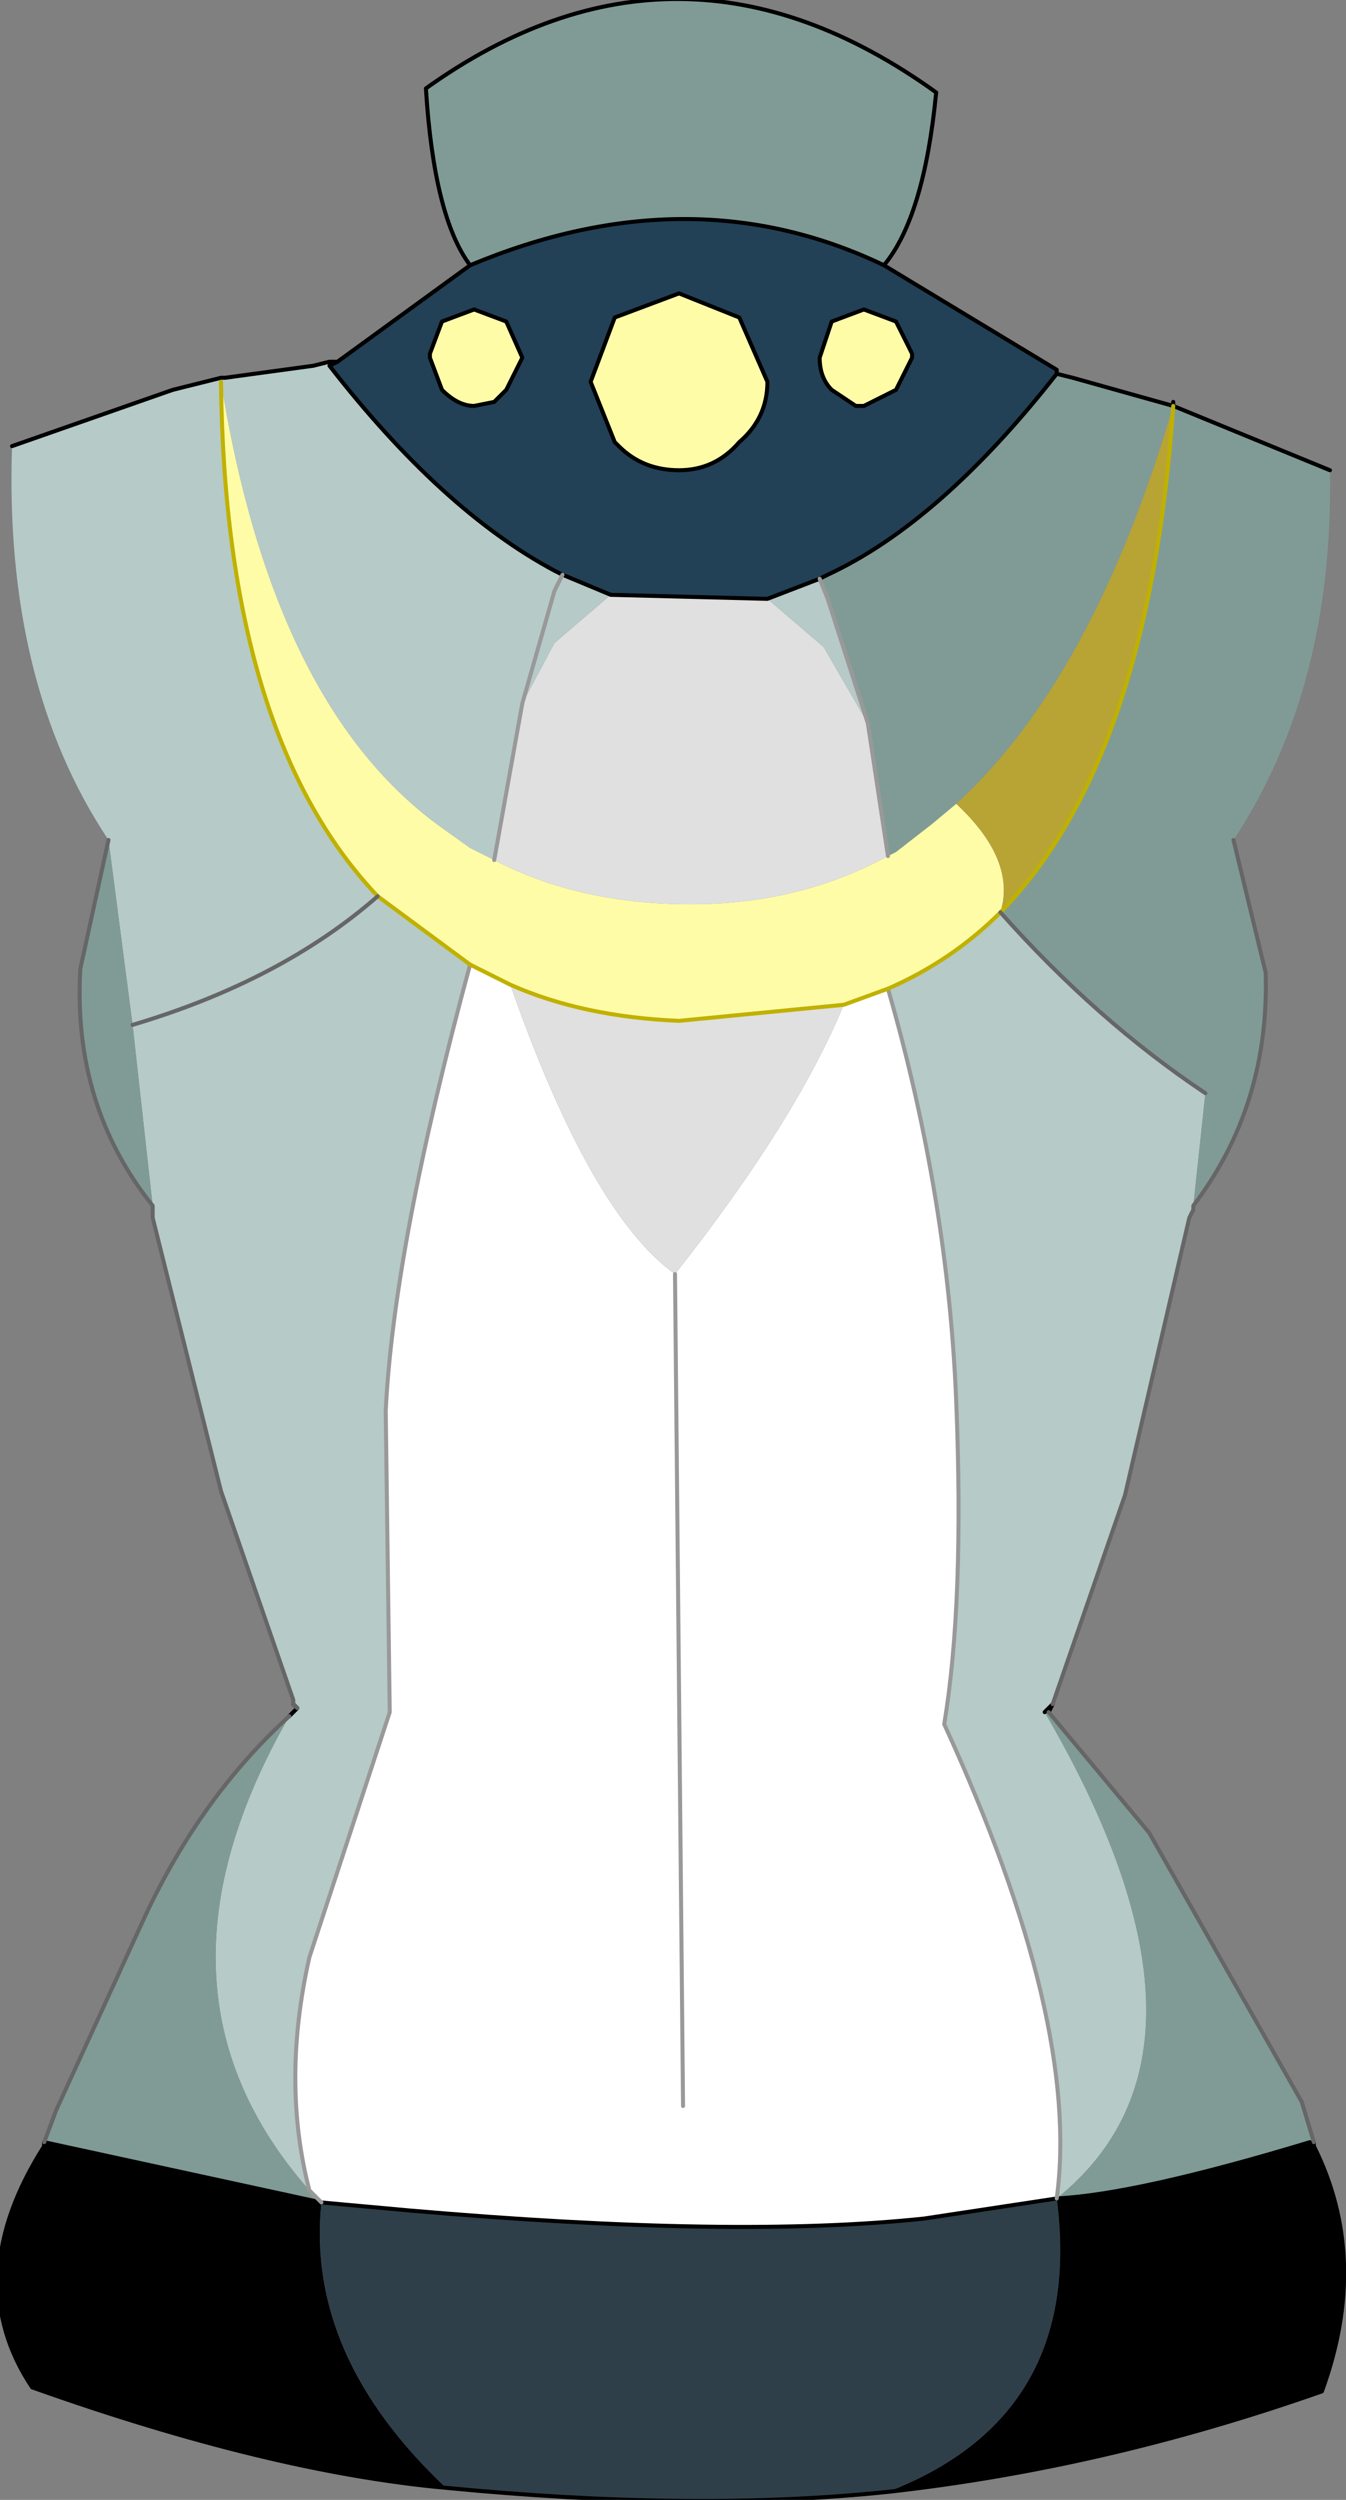 <?xml version="1.0" encoding="UTF-8" standalone="no"?>
<svg xmlns:xlink="http://www.w3.org/1999/xlink" height="31.1px" width="16.75px" xmlns="http://www.w3.org/2000/svg">
  <rect width="100%" height="100%" fill="#808080" stroke="none"/>
  <g transform="matrix(1.0, 0.0, 0.0, 1.0, 8.35, 14.4)">
    <path d="M4.75 6.8 L4.7 6.9 4.65 6.9 4.75 6.8 M-4.65 6.85 L-4.7 6.8 -4.65 6.85" fill="#f5dfc5" fill-rule="evenodd" stroke="none"/>
    <path d="M-4.15 -9.9 L-4.25 -9.85 -4.25 -9.9 -4.15 -9.9" fill="#8e3939" fill-rule="evenodd" stroke="none"/>
    <path d="M2.15 -1.9 L2.7 -2.1 Q3.45 0.5 3.55 3.05 3.65 5.55 3.4 7.05 5.1 10.75 4.8 12.95 L3.15 13.2 Q0.8 13.45 -3.25 13.1 L-4.35 13.0 -4.5 12.85 Q-4.85 11.5 -4.5 9.95 L-3.5 6.9 -3.55 3.15 Q-3.45 1.1 -2.5 -2.4 L-2.0 -2.15 Q-1.0 0.7 0.05 1.45 1.55 -0.45 2.15 -1.9 M0.15 11.8 L0.05 1.45 0.15 11.8" fill="#ffffff" fill-rule="evenodd" stroke="none"/>
    <path d="M2.45 -5.4 L2.7 -3.75 Q1.6 -3.15 0.25 -3.15 -1.15 -3.15 -2.2 -3.7 L-1.85 -5.65 -1.45 -6.4 -0.75 -7.0 1.2 -6.95 1.9 -6.35 2.45 -5.4 M-2.0 -2.15 Q-1.1 -1.75 0.1 -1.7 L2.15 -1.9 Q1.55 -0.45 0.05 1.45 -1.0 0.7 -2.0 -2.15 M8.0 12.25 L8.0 12.3 7.95 12.25 8.0 12.25 M-7.8 12.3 L-7.8 12.25 -7.8 12.3" fill="#e0e0e0" fill-rule="evenodd" stroke="none"/>
    <path d="M6.25 -9.35 L6.25 -9.4 6.25 -9.35 M1.85 -7.2 L1.95 -6.95 2.45 -5.4 1.9 -6.35 1.2 -6.95 1.85 -7.2 M4.1 -3.05 Q5.3 -1.7 6.65 -0.8 L6.5 0.6 6.5 0.65 6.45 0.75 5.65 4.2 4.75 6.8 4.65 6.9 4.7 6.9 4.65 6.9 Q7.1 11.1 4.8 12.95 5.1 10.75 3.4 7.05 3.65 5.55 3.55 3.05 3.45 0.5 2.7 -2.1 3.5 -2.45 4.1 -3.05 M-4.25 -9.85 Q-2.85 -8.05 -1.45 -7.3 L-1.35 -7.25 -0.75 -7.0 -1.45 -6.4 -1.85 -5.65 -1.45 -7.05 -1.35 -7.25 -1.45 -7.05 -1.85 -5.65 -2.2 -3.7 -2.5 -3.85 -2.85 -4.1 Q-4.95 -5.6 -5.6 -9.65 -5.55 -5.25 -3.65 -3.25 L-2.5 -2.4 Q-3.45 1.1 -3.55 3.15 L-3.5 6.9 -4.5 9.95 Q-4.85 11.5 -4.5 12.85 -6.7 10.35 -4.75 6.95 L-4.65 6.85 -4.7 6.8 -4.7 6.75 -5.6 4.15 -6.45 0.75 -6.45 0.6 -6.7 -1.65 -7.0 -3.95 Q-8.3 -5.9 -8.2 -8.85 L-6.2 -9.55 -5.6 -9.7 -5.55 -9.7 -4.45 -9.85 -4.25 -9.9 -4.25 -9.85 M-3.65 -3.25 Q-4.85 -2.2 -6.7 -1.65 -4.85 -2.2 -3.65 -3.25" fill="#b6cac8" fill-rule="evenodd" stroke="none"/>
    <path d="M4.8 -9.75 L5.0 -9.7 6.25 -9.35 Q5.25 -5.95 3.55 -4.4 L3.25 -4.15 2.8 -3.8 2.7 -3.75 2.45 -5.4 1.95 -6.95 1.85 -7.2 1.95 -7.25 Q3.35 -7.9 4.8 -9.75 M6.25 -9.35 L8.2 -8.55 Q8.25 -5.85 7.0 -3.95 L7.4 -2.3 Q7.45 -0.65 6.5 0.6 L6.65 -0.8 Q5.3 -1.7 4.1 -3.05 5.95 -4.95 6.25 -9.35 M2.65 -11.1 Q0.25 -12.25 -2.5 -11.1 -2.95 -11.7 -3.05 -13.3 0.1 -15.55 3.3 -13.25 3.15 -11.7 2.65 -11.1 M4.7 6.9 L5.95 8.4 7.85 11.75 8.0 12.25 7.95 12.25 Q5.8 12.9 4.8 12.95 7.1 11.1 4.65 6.9 L4.7 6.9 M-7.8 12.25 L-7.65 11.85 -6.55 9.45 Q-5.85 7.95 -4.75 6.95 -6.7 10.35 -4.5 12.85 L-4.35 13.0 -7.8 12.25 M-6.45 0.6 Q-7.45 -0.65 -7.35 -2.35 L-7.0 -3.95 -6.7 -1.65 -6.45 0.6" fill="#809b96" fill-rule="evenodd" stroke="none"/>
    <path d="M2.7 -3.75 L2.8 -3.8 3.25 -4.15 3.55 -4.4 Q4.3 -3.7 4.1 -3.05 3.5 -2.45 2.7 -2.1 L2.15 -1.9 0.1 -1.7 Q-1.1 -1.75 -2.0 -2.15 L-2.5 -2.4 -3.65 -3.25 Q-5.55 -5.25 -5.6 -9.65 -4.95 -5.6 -2.85 -4.1 L-2.5 -3.85 -2.2 -3.7 Q-1.15 -3.15 0.25 -3.15 1.6 -3.15 2.7 -3.75 M3.0 -9.95 L2.8 -9.55 2.4 -9.35 2.3 -9.35 2.0 -9.55 Q1.85 -9.7 1.85 -9.95 L2.0 -10.4 2.4 -10.55 2.8 -10.4 3.0 -10.0 3.0 -9.95 M0.85 -10.45 L1.2 -9.65 Q1.2 -9.2 0.85 -8.9 0.55 -8.55 0.1 -8.55 -0.35 -8.55 -0.65 -8.85 L-0.7 -8.9 -1.0 -9.65 -0.7 -10.45 0.1 -10.75 0.85 -10.45 M-2.45 -9.35 Q-2.65 -9.35 -2.85 -9.55 L-3.0 -9.95 -3.0 -10.0 -2.85 -10.4 -2.45 -10.55 -2.05 -10.4 -1.85 -9.95 -2.05 -9.55 -2.2 -9.4 -2.45 -9.35" fill="#fffca8" fill-rule="evenodd" stroke="none"/>
    <path d="M4.8 -9.75 Q3.35 -7.9 1.95 -7.25 L1.85 -7.2 1.2 -6.95 -0.75 -7.0 -1.35 -7.25 -1.45 -7.3 Q-2.85 -8.05 -4.25 -9.85 L-4.15 -9.9 -2.5 -11.1 Q0.25 -12.25 2.65 -11.1 L4.8 -9.8 4.8 -9.75 M3.0 -9.95 L3.0 -10.0 2.8 -10.4 2.4 -10.55 2.0 -10.4 1.85 -9.95 Q1.85 -9.7 2.0 -9.55 L2.3 -9.35 2.4 -9.35 2.8 -9.55 3.0 -9.95 M0.85 -10.45 L0.1 -10.75 -0.7 -10.45 -1.0 -9.65 -0.7 -8.9 -0.65 -8.85 Q-0.35 -8.55 0.1 -8.55 0.55 -8.55 0.85 -8.9 1.2 -9.2 1.2 -9.65 L0.85 -10.45 M-2.45 -9.35 L-2.2 -9.4 -2.05 -9.55 -1.85 -9.95 -2.05 -10.4 -2.45 -10.55 -2.85 -10.4 -3.0 -10.0 -3.0 -9.95 -2.85 -9.55 Q-2.65 -9.35 -2.45 -9.35" fill="#224156" fill-rule="evenodd" stroke="none"/>
    <path d="M2.7 16.6 Q0.3 16.85 -2.8 16.55 -4.55 14.9 -4.35 13.0 L-3.25 13.1 Q0.8 13.45 3.15 13.2 L4.8 12.95 Q5.15 15.65 2.7 16.6" fill="#2f3f4a" fill-rule="evenodd" stroke="none"/>
    <path d="M8.0 12.3 Q8.7 13.7 8.1 15.35 5.4 16.3 2.7 16.6 5.15 15.65 4.8 12.95 5.8 12.9 7.95 12.25 L8.0 12.3 M-2.8 16.55 Q-5.0 16.35 -7.95 15.3 -8.85 13.95 -7.8 12.3 L-7.8 12.25 -4.35 13.0 Q-4.55 14.9 -2.8 16.55" fill="#000000" fill-rule="evenodd" stroke="none"/>
    <path d="M3.55 -4.4 Q5.25 -5.95 6.25 -9.35 5.95 -4.95 4.1 -3.05 4.3 -3.7 3.55 -4.4" fill="#b8a434" fill-rule="evenodd" stroke="none"/>
    <path d="M6.25 -9.35 L6.25 -9.4 6.25 -9.35 5.0 -9.7 4.8 -9.75 Q3.35 -7.9 1.95 -7.25 L1.85 -7.2 1.2 -6.95 -0.75 -7.0 -1.35 -7.25 -1.45 -7.3 Q-2.85 -8.05 -4.25 -9.85 L-4.15 -9.9 -2.5 -11.1 Q0.25 -12.25 2.65 -11.1 3.15 -11.7 3.3 -13.25 0.1 -15.55 -3.05 -13.3 -2.95 -11.7 -2.5 -11.1 M8.2 -8.55 L6.25 -9.35 M4.8 -9.75 L4.8 -9.8 2.65 -11.1 M0.85 -10.45 L1.2 -9.65 Q1.2 -9.2 0.85 -8.9 0.55 -8.55 0.1 -8.55 -0.35 -8.55 -0.65 -8.85 L-0.7 -8.9 -1.0 -9.65 -0.7 -10.45 0.1 -10.75 0.85 -10.45 M8.0 12.3 Q8.7 13.7 8.1 15.35 5.4 16.3 2.7 16.6 0.3 16.85 -2.8 16.55 -5.0 16.35 -7.95 15.3 -8.85 13.95 -7.8 12.3 L-7.8 12.25 -4.35 13.0 -3.25 13.1 Q0.8 13.45 3.15 13.2 L4.8 12.95 Q5.8 12.9 7.95 12.25 L8.0 12.3 M-8.2 -8.85 L-6.2 -9.55 -5.6 -9.7 -5.55 -9.7 -4.45 -9.85 -4.25 -9.9 -4.15 -9.9 M-2.45 -9.35 Q-2.65 -9.35 -2.85 -9.55 L-3.0 -9.95 -3.0 -10.0 -2.85 -10.4 -2.45 -10.55 -2.05 -10.4 -1.85 -9.95 -2.05 -9.55 -2.2 -9.4 -2.45 -9.35" fill="none" stroke="#000000" stroke-linecap="round" stroke-linejoin="round" stroke-width="0.05"/>
    <path d="M3.0 -9.95 L2.8 -9.55 2.4 -9.35 2.3 -9.35 2.0 -9.55 Q1.85 -9.7 1.85 -9.95 L2.0 -10.4 2.4 -10.55 2.8 -10.4 3.0 -10.0 3.0 -9.95 M4.75 6.8 L4.7 6.9 M8.0 12.25 L8.0 12.3 M-7.8 12.3 L-7.8 12.25 M-4.75 6.95 L-4.65 6.85 -4.7 6.8 M4.65 6.9 L4.75 6.8" fill="none" stroke="#000000" stroke-linecap="round" stroke-linejoin="round" stroke-width="0.05"/>
    <path d="M1.85 -7.2 L1.95 -6.95 2.45 -5.4 2.7 -3.75 M4.8 12.95 Q5.1 10.75 3.4 7.05 3.65 5.55 3.55 3.05 3.45 0.5 2.7 -2.1 M0.05 1.45 L0.15 11.8 M-1.35 -7.25 L-1.45 -7.05 -1.85 -5.65 -2.2 -3.7 M-4.35 13.0 L-4.5 12.85 Q-4.85 11.5 -4.5 9.95 L-3.5 6.9 -3.55 3.15 Q-3.45 1.1 -2.5 -2.4" fill="none" stroke="#999999" stroke-linecap="round" stroke-linejoin="round" stroke-width="0.05"/>
    <path d="M6.25 -9.35 Q5.95 -4.95 4.1 -3.05 3.5 -2.45 2.7 -2.1 L2.15 -1.9 0.1 -1.7 Q-1.1 -1.75 -2.0 -2.15 L-2.5 -2.4 -3.65 -3.25 Q-5.55 -5.25 -5.6 -9.65" fill="none" stroke="#c0b101" stroke-linecap="round" stroke-linejoin="round" stroke-width="0.05"/>
    <path d="M4.1 -3.05 Q5.3 -1.7 6.65 -0.8 M6.5 0.6 Q7.45 -0.65 7.4 -2.3 L7.0 -3.95 M6.5 0.6 L6.5 0.65 6.45 0.75 5.65 4.2 4.75 6.8 M4.7 6.9 L5.95 8.4 7.85 11.75 8.0 12.25 M-7.8 12.25 L-7.65 11.85 -6.55 9.45 Q-5.85 7.95 -4.75 6.95 M-4.7 6.8 L-4.7 6.75 -5.6 4.15 -6.45 0.75 -6.45 0.6 Q-7.45 -0.65 -7.35 -2.35 L-7.0 -3.95 M-6.7 -1.65 Q-4.85 -2.2 -3.65 -3.25 M-4.7 6.8 L-4.65 6.85" fill="none" stroke="#666666" stroke-linecap="round" stroke-linejoin="round" stroke-width="0.05"/>
  </g>
</svg>
